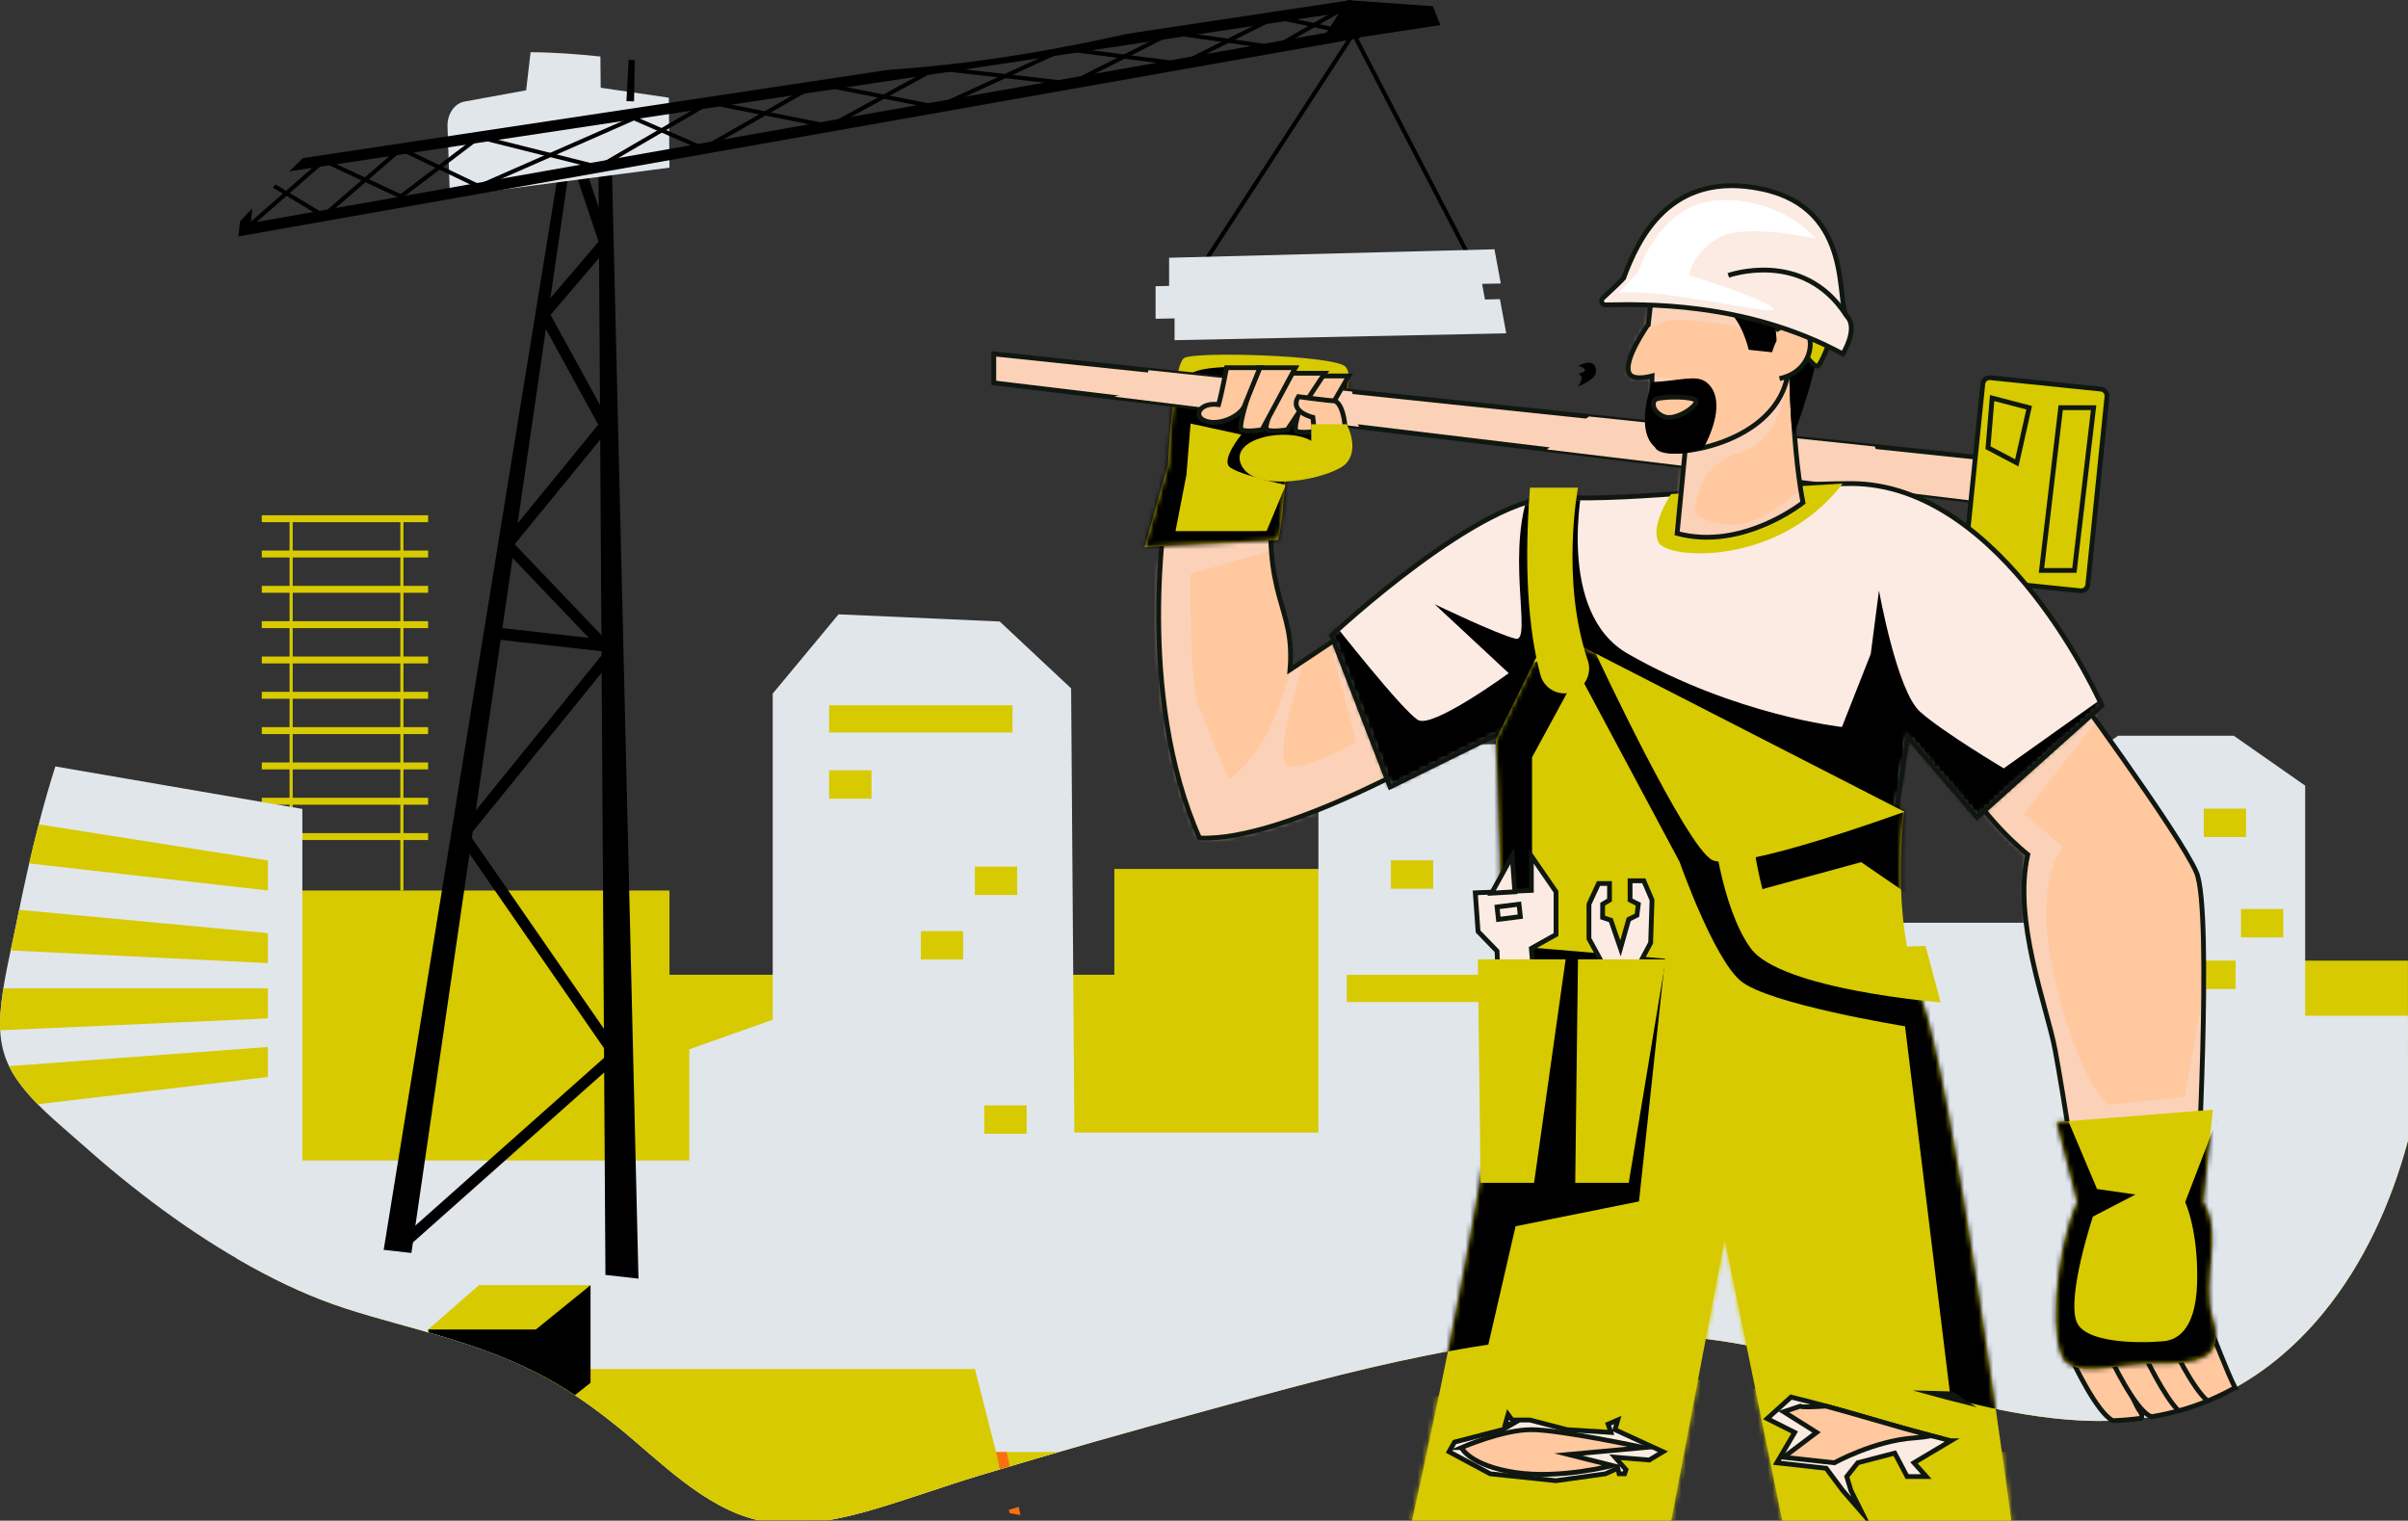 <svg width="502" height="317" viewBox="0 0 502 317" fill="none" xmlns="http://www.w3.org/2000/svg">
<rect x="0" y="0" width="502" height="317" fill="#333333" stroke="none"/>
<g clip-path="url(#clip0_2_904)">
<path d="M251.431 294.064C281.508 285.829 312.769 276.959 344.225 278.154C359.762 278.743 374.589 282.305 389.465 286.624C403.896 290.814 418.385 295.255 433.474 296.094C443.406 296.647 453.502 295.283 462.574 291.013C471.105 286.997 478.361 280.972 484.338 273.687C492.787 263.389 498.489 250.807 502 237.754L501.99 200.245H471.6L382.035 215.255V181.13H232.314V203.201H139.567V185.629H55.846L49.193 262.247C50.253 262.866 51.321 263.475 52.397 264.068C58.703 267.553 65.253 270.57 72.111 272.784C78.926 274.985 85.89 276.7 92.748 278.759C99.228 280.705 105.619 283.003 111.675 286.05C117.896 289.178 123.542 293.174 128.941 297.556C137.512 304.512 146.699 314.201 157.874 316.856H172.851C176.146 316.291 179.403 315.448 182.603 314.496C189.79 312.357 196.852 309.794 204.032 307.616C219.754 302.849 235.586 298.402 251.432 294.064H251.431Z" fill="#D7CA00"/>
<path d="M61.015 108.126H60.369V185.624H61.015V108.126Z" fill="#D7CA00"/>
<path d="M84.106 108.126H83.461V185.624H84.106V108.126Z" fill="#D7CA00"/>
<path d="M89.251 108.849V107.405H54.577V108.849H89.251Z" fill="#D7CA00"/>
<path d="M89.251 116.211V114.767H54.577V116.211H89.251Z" fill="#D7CA00"/>
<path d="M89.251 123.573V122.129H54.577V123.573H89.251Z" fill="#D7CA00"/>
<path d="M89.251 130.936V129.492H54.577V130.936H89.251Z" fill="#D7CA00"/>
<path d="M89.251 138.298V136.854H54.577V138.298H89.251Z" fill="#D7CA00"/>
<path d="M89.251 145.66V144.216H54.577V145.66H89.251Z" fill="#D7CA00"/>
<path d="M89.252 153.023V151.579H54.578V153.023H89.252Z" fill="#D7CA00"/>
<path d="M89.251 160.386V158.941H54.577V160.386H89.251Z" fill="#D7CA00"/>
<path d="M89.251 167.748V166.304H54.577V167.748H89.251Z" fill="#D7CA00"/>
<path d="M89.252 175.111V173.667H54.578V175.111H89.252Z" fill="#D7CA00"/>
<path d="M251.431 294.064C281.508 285.829 312.769 276.959 344.225 278.154C359.762 278.743 374.589 282.305 389.465 286.624C403.896 290.814 418.385 295.255 433.474 296.094C443.406 296.647 453.502 295.283 462.574 291.013C471.105 286.997 478.361 280.972 484.338 273.687C492.785 263.392 498.486 250.812 501.997 237.762L501.989 211.742H480.563V163.767L465.682 153.373H441.552L425.756 164.406V192.347H345.212V155.138H274.853V236.088H223.979L223.298 143.494L208.412 129.557L174.812 128.06L161.091 144.587V212.564L143.693 218.737V241.914H63.031V168.629L11.535 159.77C10.448 163.195 9.447 166.651 8.52 170.132C6.571 177.453 4.934 184.855 3.45 192.285C2.197 198.56 0.522 204.972 0.074 211.371C-0.258 216.11 0.47 220.339 3.084 224.378C6.54 229.718 11.979 233.985 16.68 238.175C27.676 247.975 39.497 256.941 52.396 264.067C58.702 267.552 65.252 270.569 72.11 272.783C78.925 274.984 85.889 276.699 92.747 278.758C99.227 280.704 105.618 283.002 111.674 286.049C117.895 289.177 123.541 293.173 128.94 297.555C137.511 304.511 146.698 314.2 157.873 316.855H172.85C176.145 316.291 179.402 315.447 182.602 314.495C189.789 312.356 196.851 309.793 204.031 307.615C219.753 302.848 235.586 298.401 251.431 294.063V294.064Z" fill="#E1E6EB"/>
<path d="M328.948 76.302C331.783 74.876 332.729 75.827 332.729 77.49C332.729 79.153 328.948 80.578 328.948 80.578C328.948 80.578 330.366 78.678 329.421 78.202C328.475 77.727 330.846 77.742 330.37 77.021C329.893 76.301 328.948 76.301 328.948 76.301V76.302Z" fill="black"/>
<path d="M117.733 27.616L79.989 260.537L85.767 261.19L119.734 27.842L117.733 27.616Z" fill="black"/>
<path d="M124.723 27.501L127.39 27.803L133.105 266.543L126.216 265.764L124.723 27.501Z" fill="black"/>
<path d="M101.386 130.556L129.927 133.783L127.446 135.993L101.111 133.015L101.386 130.556Z" fill="black"/>
<path d="M84.329 260.559L82.814 258.836L126.781 219.759L95.094 173.972L125.797 136.153L104.238 113.57L124.724 88.524L112.002 65.344L124.785 50.374L117.752 29.395L119.919 28.66L127.367 50.879L114.772 65.63L127.477 88.78L107.296 113.453L128.849 136.031L97.957 174.082L129.821 220.126L84.329 260.559Z" fill="black"/>
<path d="M96.823 21.172C94.728 21.554 93.204 23.805 93.293 26.387L93.792 40.949L139.567 34.943L139.431 20.364L125.227 18.29L125.167 11.778C120.35 11.284 115.473 10.899 110.611 10.886L109.686 18.824L96.823 21.172Z" fill="#E1E6EB"/>
<path d="M132.342 12.576C131.913 12.525 131.485 12.475 131.056 12.425L130.596 21.085L132.183 21.127L132.343 12.576H132.342Z" fill="black"/>
<path d="M283.525 7.919L281.726 0L234.893 7.062C228.959 8.4 222.997 9.609 217.003 10.655C206.433 12.497 195.771 13.849 185.068 14.575L63.147 32.959C62.203 33.874 61.258 34.792 60.314 35.712L279.968 2.59L280.759 6.073L52.296 46.489L52.594 43.426C51.733 44.318 50.879 45.217 50.034 46.124L49.727 49.278L283.525 7.919Z" fill="black"/>
<path d="M67.487 45.506L83.639 31.553L99.854 39.323L132.166 25.119L146.672 31.447L170.443 17.873L195.484 22.786L221.928 10.634L246.421 13.774L266.01 3.995L282.053 7.419L282.231 6.575L265.896 3.088L246.272 12.884L221.909 9.761C221.826 9.777 221.742 9.793 221.658 9.81L195.378 21.886L170.296 16.966L146.621 30.485L132.164 24.179L99.868 38.376L83.503 30.535L67.397 44.449L57.498 38.477C57.287 38.685 57.077 38.894 56.867 39.102L67.486 45.509L67.487 45.506Z" fill="black"/>
<path d="M51.293 48.209L50.73 47.558L67.435 32.956L83.518 40.448L99.766 28.118L124.704 34.374L147.859 20.883L172.848 25.865L195.028 13.779L223.145 16.976L244.171 6.369L265.706 9.441L280.636 0.92L281.059 1.67L265.876 10.336L265.731 10.315L244.316 7.26L223.302 17.862L223.175 17.847L195.199 14.667L172.984 26.771L172.833 26.741L148.01 21.791L124.834 35.296L99.956 29.054L83.624 41.449L67.578 33.974L51.293 48.209Z" fill="black"/>
<path d="M280.847 0.033L298.733 1.296L300.282 5.225L282.142 7.976L274.911 9.402L280.847 0.033Z" fill="black"/>
<path d="M250.37 55.017L282.184 6.144L307.086 54.151L250.369 55.017H250.37ZM282.1 7.847L251.972 54.13L305.683 53.309L282.1 7.847Z" fill="black"/>
<path d="M243.725 53.73L311.554 51.965L312.868 59.094L243.725 60.519V53.73Z" fill="#E1E6EB"/>
<path d="M240.908 59.664L308.737 57.899L310.051 65.028L240.908 66.453V59.664Z" fill="#E1E6EB"/>
<path d="M244.862 64.123L312.691 62.358L314.005 69.487L244.862 70.912V64.123Z" fill="#E1E6EB"/>
<path d="M55.846 185.629V179.374L8.073 171.839C7.372 174.545 6.71 177.262 6.082 179.986L55.845 185.629H55.846Z" fill="#D7CA00"/>
<path d="M55.846 200.771V194.516L3.983 189.658C3.803 190.533 3.626 191.409 3.451 192.284C3.065 194.22 2.638 196.169 2.22 198.126L55.846 200.77V200.771Z" fill="#D7CA00"/>
<path d="M55.846 206.038H0.698C0.42 207.815 0.2 209.593 0.076 211.372C-0.006 212.533 -0.023 213.664 0.035 214.769L55.846 212.292V206.038Z" fill="#D7CA00"/>
<path d="M55.846 218.254L1.886 222.244C2.232 222.963 2.629 223.674 3.086 224.379C4.431 226.457 6.078 228.373 7.863 230.185L55.846 224.508V218.253V218.254Z" fill="#D7CA00"/>
<path d="M211.081 147.022H172.854V152.694H211.081V147.022Z" fill="#D7CA00"/>
<path d="M318.986 203.201H280.759V208.874H318.986V203.201Z" fill="#D7CA00"/>
<path d="M181.676 160.58H172.854V166.495H181.676V160.58Z" fill="#D7CA00"/>
<path d="M212.061 180.643H203.24V186.557H212.061V180.643Z" fill="#D7CA00"/>
<path d="M214.021 230.422H205.2V236.337H214.021V230.422Z" fill="#D7CA00"/>
<path d="M298.782 179.35H289.96V185.264H298.782V179.35Z" fill="#D7CA00"/>
<path d="M200.789 194.094H191.968V200.008H200.789V194.094Z" fill="#D7CA00"/>
<path d="M468.244 168.568H459.423V174.483H468.244V168.568Z" fill="#D7CA00"/>
<path d="M476.01 189.499H467.189V195.414H476.01V189.499Z" fill="#D7CA00"/>
<path d="M466.064 200.245H457.242V206.159H466.064V200.245Z" fill="#D7CA00"/>
<path d="M243.117 105.623L265.416 100.448C262.924 125.525 270.071 125.813 268.928 139.613L287.51 127.251L302.662 155.139C302.662 155.139 268.07 175.551 250.058 174.689C236.622 144.501 243.116 105.624 243.116 105.624L243.117 105.623Z" fill="#FFC89F"/>
<mask id="mask0_2_904" style="mask-type:luminance" maskUnits="userSpaceOnUse" x="241" y="100" width="62" height="75">
<path d="M243.117 105.623L265.416 100.448C262.924 125.525 270.071 125.813 268.928 139.613L287.51 127.251L302.662 155.139C302.662 155.139 268.07 175.551 250.058 174.689C236.622 144.501 243.116 105.624 243.116 105.624L243.117 105.623Z" fill="white"/>
</mask>
<g mask="url(#mask0_2_904)">
<path d="M267.927 113.882L248.201 119.632C248.201 119.632 247.915 142.057 249.916 147.232C251.918 152.408 256.206 162.469 256.206 162.469C263.792 156.695 266.595 148.176 269.07 139.47L271.929 137.457C271.929 137.457 265.068 158.444 268.499 159.594C271.929 160.744 282.793 154.707 282.793 154.707L275.359 126.819L283.078 123.081L297.944 165.344L253.06 183.456L236.479 176.268C236.479 176.268 235.05 127.106 235.336 126.531C235.621 125.956 241.625 108.131 241.625 108.131H269.928L267.927 113.881V113.882Z" fill="#FBD2B7"/>
</g>
<path d="M243.117 105.623L265.416 100.448C262.924 125.525 270.071 125.813 268.928 139.613L287.51 127.251L302.662 155.139C302.662 155.139 268.07 175.551 250.058 174.689C236.622 144.501 243.116 105.624 243.116 105.624L243.117 105.623Z" stroke="#0F1710" stroke-miterlimit="10"/>
<path d="M238.623 114.026C238.623 114.026 265.642 112.588 266.314 112.588C266.985 112.588 267.991 100.514 267.991 100.514C267.991 100.514 272.354 94.476 275.373 93.326C278.392 92.176 283.09 78.664 280.406 76.364C277.721 74.064 249.201 73.201 246.853 74.639C244.504 76.076 243.497 96.776 243.497 96.776L238.623 114.026Z" fill="#D7CA00"/>
<mask id="mask1_2_904" style="mask-type:luminance" maskUnits="userSpaceOnUse" x="238" y="73" width="44" height="42">
<path d="M238.623 114.026C238.623 114.026 265.642 112.588 266.314 112.588C266.985 112.588 267.991 100.514 267.991 100.514C267.991 100.514 272.354 94.476 275.373 93.326C278.392 92.176 283.09 78.664 280.406 76.364C277.721 74.064 249.201 73.201 246.853 74.639C244.504 76.076 243.497 96.776 243.497 96.776L238.623 114.026Z" fill="white"/>
</mask>
<g mask="url(#mask1_2_904)">
<g style="mix-blend-mode:multiply">
<path d="M261.351 110.719H245.056L247.343 98.932L248.201 88.294L258.779 90.595C258.779 90.595 254.776 95.482 256.206 97.207C257.635 98.932 269.928 101.52 269.928 101.52C269.928 101.52 283.936 83.12 284.222 80.82C284.508 78.52 256.205 76.507 256.205 76.507C256.205 76.507 247.914 76.507 247.628 78.808C247.342 81.108 240.767 87.145 238.479 94.332C236.192 101.52 233.333 117.907 233.333 117.907L271.07 113.882L270.675 94.773L264.053 110.687L261.349 110.719H261.351Z" fill="black"/>
</g>
</g>
<path d="M207.177 73.776L427.755 96.961L426.04 106.161L207.177 79.814V73.776Z" fill="#FBD2B7" stroke="#0F1710" stroke-miterlimit="10"/>
<g style="mix-blend-mode:multiply">
<path d="M232.313 82.688L238.48 80.819L239.435 77.167L281.935 81.633V85.994L283.328 88.981L232.313 82.688Z" fill="#FBD2B7"/>
</g>
<g style="mix-blend-mode:multiply">
<path d="M331.25 86.817L390.855 93.082L393.43 100.37L406.581 101.52L411.806 95.285L410.885 104.337L322.473 93.693L331.25 86.817Z" fill="#FBD2B7"/>
</g>
<path d="M273.269 78.376C273.269 78.376 269.151 89.31 270.228 89.865C271.305 90.419 274.511 89.865 274.511 89.865L281.177 78.376H273.269Z" fill="#FFC89F" stroke="#0F1710" stroke-miterlimit="10"/>
<path d="M268.274 77.801C268.274 77.801 263.011 89.032 264.088 89.587C265.166 90.142 268.371 89.587 268.371 89.587L276.181 77.801H268.274Z" fill="#FFC89F" stroke="#0F1710" stroke-miterlimit="10"/>
<path d="M262.144 76.651C262.144 76.651 257.74 89.032 258.817 89.587C259.894 90.142 263.1 89.587 263.1 89.587L270.052 76.651H262.144Z" fill="#FFC89F" stroke="#0F1710" stroke-miterlimit="10"/>
<path d="M255.704 76.651C255.704 76.651 254.733 81.898 254.038 84.336C250.209 83.839 248.822 86.523 250.88 87.577C253.5 88.917 257.933 87.22 259.317 84.889L262.67 76.651H255.704Z" fill="#FFC89F" stroke="#0F1710" stroke-miterlimit="10"/>
<path d="M270.676 82.688C270.676 82.688 277.052 83.551 278.058 83.551C279.064 83.551 280.407 85.851 280.407 89.876L274.031 90.163L273.696 87.001C273.696 87.001 268.663 85.851 270.676 82.688Z" fill="#FFC89F" stroke="#0F1710" stroke-miterlimit="10"/>
<path d="M258.596 96.489C256.809 91.237 268.327 89.013 273.36 91.888V88.438H280.742C280.742 88.438 283.426 93.326 280.742 96.489C278.057 99.651 260.945 103.389 258.596 96.489Z" fill="#D7CA00"/>
<path d="M429.881 140.476C429.881 140.476 454.467 173.826 457.898 181.876C461.329 189.926 457.898 250.588 457.898 250.588H433.598C433.598 250.588 430.167 228.163 428.451 218.963C426.736 209.762 419.589 191.937 422.734 178.138C422.734 178.138 412.727 170.375 407.296 158.876C401.864 147.376 429.881 140.476 429.881 140.476Z" fill="#FFC89F"/>
<mask id="mask2_2_904" style="mask-type:luminance" maskUnits="userSpaceOnUse" x="406" y="140" width="54" height="111">
<path d="M429.881 140.476C429.881 140.476 454.467 173.826 457.898 181.876C461.329 189.926 457.898 250.588 457.898 250.588H433.598C433.598 250.588 430.167 228.163 428.451 218.963C426.736 209.762 419.589 191.937 422.734 178.138C422.734 178.138 412.727 170.375 407.296 158.876C401.864 147.376 429.881 140.476 429.881 140.476Z" fill="white"/>
</mask>
<g mask="url(#mask2_2_904)">
<path d="M437.028 150.319L422.019 169.657L430.024 176.558C430.024 176.558 423.162 184.32 428.88 206.17C434.598 228.02 439.744 230.32 439.744 230.32L455.468 228.595L462.044 191.508V238.658L416.302 246.421L415.73 178.283L404.581 166.209L438.315 143.497L437.028 150.321" fill="#FBD2B7"/>
</g>
<path d="M429.881 140.476C429.881 140.476 454.467 173.826 457.898 181.876C461.329 189.926 457.898 250.588 457.898 250.588H433.598C433.598 250.588 430.167 228.163 428.452 218.963C426.736 209.762 419.589 191.937 422.734 178.138C422.734 178.138 412.727 170.375 407.296 158.876C401.864 147.376 429.881 140.476 429.881 140.476Z" stroke="#0F1710" stroke-miterlimit="10"/>
<path d="M433.698 123.153L410.635 120.78C409.857 120.7 409.291 120 409.371 119.218L413.361 80.009C413.44 79.226 414.135 78.656 414.914 78.737L437.976 81.111C438.755 81.19 439.321 81.889 439.241 82.672L435.251 121.881C435.172 122.664 434.477 123.234 433.698 123.153Z" fill="#D7CA00" stroke="#0F1710" stroke-miterlimit="10"/>
<path d="M277.591 132.447C277.591 132.447 309.237 102.813 324.961 103.675C340.685 104.538 366.909 100.8 385.855 100.8C417.874 100.8 438.172 147.088 438.172 147.088L412.156 170.375L397.682 153.508L392.716 186.187L316.099 174.4L318.386 149.963L289.797 164.05L277.591 132.447Z" fill="#FBEBE3"/>
<mask id="mask3_2_904" style="mask-type:luminance" maskUnits="userSpaceOnUse" x="277" y="100" width="162" height="87">
<path d="M277.591 132.447C277.591 132.447 309.237 102.813 324.961 103.675C340.685 104.538 366.909 100.8 385.855 100.8C417.874 100.8 438.172 147.088 438.172 147.088L412.156 170.375L397.682 153.508L392.716 186.187L316.099 174.4L318.386 149.963L289.797 164.05L277.591 132.447Z" fill="white"/>
</mask>
<g mask="url(#mask3_2_904)">
<g style="mix-blend-mode:multiply">
<path d="M277.646 129.407C277.646 129.407 292.512 148.381 295.657 150.107C298.802 151.832 314.525 140.331 314.525 140.331L299.088 125.957C299.088 125.957 312.238 132.282 315.955 133.144C319.671 134.007 313.318 113.763 319.671 100.369C326.025 86.976 329.964 100.944 329.964 100.944C329.964 100.944 324.246 127.682 339.398 136.306C362.044 149.197 383.996 151.543 383.996 151.543L390 136.306L391.716 123.081C391.716 123.081 395.432 144.069 400.293 148.381C405.153 152.694 417.731 160.168 417.731 160.168L441.174 143.494L413.729 176.557L398.863 159.882L396.319 185.424L302.805 176.269L287.082 167.931L273.36 130.844L277.648 129.407H277.646Z" fill="black"/>
</g>
</g>
<path d="M277.591 132.447C277.591 132.447 309.237 102.813 324.961 103.675C340.685 104.538 366.909 100.8 385.855 100.8C417.874 100.8 438.172 147.088 438.172 147.088L412.156 170.375L397.682 153.508L392.716 186.187L316.099 174.4L318.386 149.963L289.797 164.05L277.591 132.447Z" stroke="#0F1710" stroke-miterlimit="10"/>
<g style="mix-blend-mode:multiply">
<path d="M348.37 102.992C348.37 102.992 343.829 109.714 345.83 113.163C347.831 116.613 370.879 118.127 384.138 100.801L348.37 102.992Z" fill="#D7CA00"/>
</g>
<path d="M446.19 294.324C444.714 292.425 440.655 281.668 440.655 281.668L432.167 283.882C432.167 283.882 437.167 294.599 440.491 296.152C442.463 296.072 444.431 295.908 446.385 295.651C446.608 295.274 446.576 294.821 446.19 294.323V294.324Z" fill="#FFC89F" stroke="#0F1710" stroke-miterlimit="10"/>
<path d="M453.939 293.374C452.463 291.476 448.403 280.718 448.403 280.718L439.916 282.933C439.916 282.933 445.082 294.007 448.403 295.272C448.452 295.29 448.502 295.309 448.551 295.326C450.475 295.003 452.382 294.586 454.263 294.069C454.231 293.85 454.128 293.617 453.939 293.374Z" fill="#FFC89F" stroke="#0F1710" stroke-miterlimit="10"/>
<path d="M455.784 280.719L447.297 282.934C447.297 282.934 451.016 290.906 454.172 294.095C456.312 293.51 458.418 292.795 460.478 291.939C458.689 288.419 455.784 280.72 455.784 280.72V280.719Z" fill="#FFC89F" stroke="#0F1710" stroke-miterlimit="10"/>
<path d="M465.949 289.282C464.156 285.708 461.319 278.188 461.319 278.188L452.831 280.403C452.831 280.403 456.972 289.277 460.222 292.044C461.012 291.72 461.796 291.378 462.573 291.013C463.722 290.472 464.846 289.894 465.948 289.282H465.949Z" fill="#FFC89F" stroke="#0F1710" stroke-miterlimit="10"/>
<path d="M322.102 133.288L311.809 154.275C311.809 154.275 314.096 195.388 311.809 222.413C309.522 249.438 294.37 317 294.37 317H348.403L359.553 258.351L371.56 317H419.303C419.303 317 407.01 224.425 400.435 207.751C393.859 191.076 397.004 169.226 397.004 169.226L326.875 133.289H322.103L322.102 133.288Z" fill="#D7CA00"/>
<mask id="mask4_2_904" style="mask-type:luminance" maskUnits="userSpaceOnUse" x="294" y="133" width="126" height="184">
<path d="M322.102 133.288L311.809 154.275C311.809 154.275 314.096 195.388 311.809 222.413C309.522 249.438 294.37 317 294.37 317H348.403L359.553 258.351L371.56 317H419.303C419.303 317 407.01 224.425 400.435 207.751C393.859 191.076 397.004 169.226 397.004 169.226L326.875 133.289H322.103L322.102 133.288Z" fill="white"/>
</mask>
<g mask="url(#mask4_2_904)">
<g style="mix-blend-mode:multiply">
<path d="M404.58 199.844C404.58 199.844 388.857 201.857 377.421 199.844C365.986 197.831 364.842 186.044 364.842 186.044L387.999 179.719L400.578 188.345H404.58V171.382L320.816 124.807L326.552 135.534L305.664 143.495L294.515 246.419L288.493 284.458C295.714 282.821 302.978 281.389 310.271 280.294L315.957 255.619L341.686 250.444L347.119 199.844L319.387 197.544V157.869L329.019 140.146L350.136 179.637C350.136 179.637 357.124 199.557 362.842 204.444C368.56 209.332 397.148 213.932 397.148 213.932L406.641 291.474C412.155 292.908 417.708 294.159 423.33 295.018L404.581 199.845L404.58 199.844Z" fill="black"/>
</g>
<g style="mix-blend-mode:multiply">
<path d="M373.798 282.456L364.841 258.207L349.69 240.382L352.263 250.445L347.239 278.308C356.267 278.872 365.07 280.403 373.798 282.458V282.456Z" fill="#D7CA00"/>
</g>
<g style="mix-blend-mode:multiply">
<path d="M407.756 300.588L408.868 309.668L397.147 315.419L381.995 304.781L389.628 295.653C375.145 291.436 360.797 287.62 345.7 286.845L342.829 302.768L323.675 306.506L314.526 305.931L305.092 302.768L308.16 289.452C304.195 290.124 300.244 290.897 296.31 291.746C293.206 292.416 290.105 293.114 287.007 293.836L283.369 316.814L427.659 316.999L425.069 303.848C419.277 303.122 413.491 301.967 407.756 300.587V300.588Z" fill="#D7CA00"/>
</g>
</g>
<path d="M318.958 101.664H328.964C328.964 101.664 325.321 120.957 331.018 137.71C331.855 140.174 330.702 142.879 328.372 144.015C325.469 145.43 321.998 143.852 321.145 140.723C319.377 134.237 317.37 121.893 318.959 101.665L318.958 101.664Z" fill="#D7CA00"/>
<path d="M428.737 233.913L461.329 231.326L459.328 250.588C463.616 257.488 458.756 266.687 461.329 275.025C463.902 283.363 458.184 284.226 449.608 284.226C441.032 284.226 435.028 286.813 431.026 284.226C427.023 281.638 428.167 261.513 433.027 250.589L428.738 233.914L428.737 233.913Z" fill="#D7CA00"/>
<mask id="mask5_2_904" style="mask-type:luminance" maskUnits="userSpaceOnUse" x="428" y="231" width="34" height="55">
<path d="M428.737 233.913L461.329 231.326L459.328 250.588C463.616 257.488 458.756 266.687 461.329 275.025C463.902 283.363 458.184 284.226 449.608 284.226C441.032 284.226 435.028 286.813 431.026 284.226C427.023 281.638 428.167 261.513 433.027 250.589L428.738 233.914L428.737 233.913Z" fill="white"/>
</mask>
<g mask="url(#mask5_2_904)">
<g style="mix-blend-mode:multiply">
<path d="M430.789 232.745L437.17 247.856L445.176 249.006L436.313 253.607C436.313 253.607 430.881 269.994 432.882 275.457C434.883 280.919 450.607 279.769 451.75 279.482C452.894 279.194 457.754 278.332 458.04 267.407C458.326 256.482 455.549 250.589 455.549 250.589L464.33 227.733V263.382L464.871 286.964L427.165 290.407L422.877 268.845L426.593 246.42L423.734 232.908L430.79 232.746L430.789 232.745Z" fill="black"/>
</g>
</g>
<path d="M356.98 171.525C356.98 171.525 358.695 189.062 364.985 197.688C371.275 206.313 404.563 208.952 404.563 208.952L401.419 197.165C401.419 197.165 373.847 198.839 370.131 192.513C366.416 186.188 364.985 171.526 364.985 171.526H356.98V171.525Z" fill="#D7CA00"/>
<path d="M312.096 198.263L308.132 194.166L307.56 186.117L319.243 185.613V178.425L324.389 185.901V194.813L319.243 197.688L321.244 221.55L312.954 222.7L312.096 198.263Z" fill="#FBEBE3" stroke="#0F1710" stroke-miterlimit="10"/>
<path d="M315.241 178.425L315.813 185.901L310.952 186.188L315.241 178.425Z" fill="#FBEBE3" stroke="#0F1710" stroke-miterlimit="10"/>
<path d="M312.096 189.063L316.67 188.488L316.956 191.076L312.382 191.651L312.096 189.063Z" fill="#FBEBE3" stroke="#0F1710" stroke-miterlimit="10"/>
<path d="M332.682 136.263C332.682 136.263 351.549 176.7 356.98 179.288C362.412 181.876 397.004 169.225 397.004 169.225L332.682 136.263Z" fill="#D7CA00"/>
<path d="M333.252 184.176L331.25 188.488V195.675L336.11 204.588H339.827L344.115 196.538L344.401 187.626L342.685 183.601H339.827V187.626L341.542 188.488L341.257 190.788L339.541 191.651L337.826 197.688L335.814 191.825L334.099 191.25L334.109 188.488L335.539 187.626V184.176H333.252Z" fill="#FBEBE3" stroke="#0F1710" stroke-miterlimit="10"/>
<path d="M308.094 199.988H326.39L319.814 246.563H308.665L308.094 199.988Z" fill="#D7CA00"/>
<path d="M328.963 199.988H347.26L339.541 246.563H328.391L328.963 199.988Z" fill="#D7CA00"/>
<path d="M373.423 71.629C373.423 71.629 373.295 91.331 375.865 104.774C375.865 104.774 363.269 114.855 349.631 111.198L351.945 87.415L373.424 71.629H373.423Z" fill="#FFC89F"/>
<mask id="mask6_2_904" style="mask-type:luminance" maskUnits="userSpaceOnUse" x="349" y="71" width="27" height="41">
<path d="M373.423 71.629C373.423 71.629 373.295 91.331 375.865 104.774C375.865 104.774 363.269 114.855 349.631 111.198L351.945 87.415L373.424 71.629H373.423Z" fill="white"/>
</mask>
<g mask="url(#mask6_2_904)">
<path d="M373.051 74.987C373.051 74.987 372.847 91.457 362.841 94.332C352.835 97.207 353.406 107.269 353.406 107.269C353.406 107.269 358.552 110.432 363.985 108.994C369.417 107.557 376.645 100.944 376.645 100.944L378.293 106.84L350.548 117.907L337.398 111.007L347.118 86.282L373.052 74.987" fill="#FBD2B7"/>
</g>
<path d="M373.423 71.629C373.423 71.629 373.295 91.331 375.865 104.774C375.865 104.774 363.269 114.855 349.631 111.198L351.945 87.415L373.424 71.629H373.423Z" stroke="#0F1710" stroke-miterlimit="10"/>
<path d="M343.627 67.582C343.627 67.582 337.887 75.65 339.827 78.089C340.855 79.382 344.402 78.376 344.402 78.376C344.402 78.376 343.99 90.297 345.533 93.141C347.075 95.984 370.982 92.882 372.781 77.372C374.58 61.862 373.809 59.018 373.809 59.018L344.399 60.86L343.628 67.582H343.627Z" fill="#FFC89F"/>
<mask id="mask7_2_904" style="mask-type:luminance" maskUnits="userSpaceOnUse" x="339" y="59" width="35" height="36">
<path d="M343.627 67.582C343.627 67.582 337.887 75.65 339.827 78.089C340.855 79.382 344.402 78.376 344.402 78.376C344.402 78.376 343.99 90.297 345.533 93.141C347.075 95.984 370.982 92.882 372.781 77.372C374.58 61.862 373.809 59.018 373.809 59.018L344.399 60.86L343.628 67.582H343.627Z" fill="white"/>
</mask>
<g mask="url(#mask7_2_904)">
<path d="M375.134 70.47C375.134 70.47 352.835 65.87 348.26 66.732C343.686 67.595 337.396 73.057 338.54 77.082C339.683 81.108 344.544 78.233 344.544 78.233C344.544 78.233 354.264 79.67 355.694 83.695C357.123 87.72 347.567 94.754 347.567 94.754L330.251 82.545L338.907 62.117L360.84 55.808L380.852 63.858L375.134 70.471V70.47Z" fill="#FBD2B7"/>
</g>
<path d="M343.627 67.582C343.627 67.582 337.887 75.65 339.827 78.089C340.855 79.382 344.402 78.376 344.402 78.376C344.402 78.376 343.99 90.297 345.533 93.141C347.075 95.984 370.982 92.882 372.781 77.372C374.58 61.862 373.809 59.018 373.809 59.018L344.399 60.86L343.628 67.582H343.627Z" stroke="#0F1710" stroke-miterlimit="10"/>
<path d="M359.414 63.929C363.27 66.773 364.547 72.914 364.547 72.914L369.431 73.43C369.431 73.43 370.621 69.016 372.266 69.874C373.267 70.396 372.819 89.485 373.99 90.595C373.99 90.595 380.235 74.011 378.95 69.358C377.664 64.705 366.611 63.154 359.414 63.929Z" fill="black"/>
<path d="M382.035 69.358C382.035 69.358 380.493 74.27 379.207 76.079C377.922 77.888 373.809 68.582 368.41 65.998L382.035 69.358Z" fill="#D7CA00" stroke="#0F1710" stroke-miterlimit="10"/>
<path d="M370.21 68.841C378.435 63.154 380.749 76.855 370.981 78.923L370.21 68.841Z" fill="#FFC89F"/>
<path d="M370.21 68.841C378.435 63.154 380.749 76.855 370.981 78.923" stroke="#0F1710" stroke-miterlimit="10"/>
<path d="M334.712 63.556C341.861 63.435 363.719 62.681 384.173 73.775C384.173 73.775 387.477 68.5 385.064 65.982C382.653 63.464 386.794 43.559 367.419 39.426C348.045 35.293 341.405 50.051 338.477 57.977C337.879 58.661 335.695 60.711 334.15 62.144C333.603 62.651 333.967 63.569 334.711 63.556H334.712Z" fill="#FBEBE3" stroke="#0F1710" stroke-miterlimit="10"/>
<path d="M344.37 79.65C350.363 79.382 353.654 77.989 355.818 79.747C358.642 82.043 358.546 86.992 355.122 93.469C343.973 97.206 340.632 91.192 344.37 79.65Z" fill="black"/>
<path d="M310.667 307.225L306.378 304.924L302.09 302.625L303.233 300.613L313.24 298.025L315.241 296.875H313.811L314.383 294.863L315.241 296.013H318.958L326.676 298.025L335.825 298.6L335.253 296.875L337.254 296.013L336.682 298.025L346.688 302.625L343.829 304.349L336.682 303.774L338.969 306.362L338.684 307.225H337.54L337.254 306.075L334.681 307.225L324.389 308.662L310.667 307.225Z" fill="#FBEBE3" stroke="#0F1710" stroke-miterlimit="10"/>
<path d="M304.663 301.763C304.663 301.763 313.24 298.025 319.243 298.025C325.245 298.025 342.685 301.763 342.685 301.763L326.962 303.2L336.11 305.501C336.11 305.501 325.246 308.376 315.813 306.938C306.378 305.501 304.664 301.763 304.664 301.763H304.663Z" fill="#FFC89F" stroke="#0F1710" stroke-miterlimit="10"/>
<path d="M406.724 290.55L402.821 290.452C404.949 291.035 407.081 291.598 409.22 292.128L406.723 290.549L406.724 290.55Z" fill="#FBEBE3" stroke="#0F1710" stroke-miterlimit="10"/>
<path d="M406.71 300.334C401.01 298.934 395.364 297.325 389.817 295.708C384.335 294.111 378.873 292.571 373.384 291.228L368.416 295.725L374.134 298.6L370.417 304.925L380.71 306.076L384.14 310.676L388.143 315.276L385.856 310.676L384.998 307.801L387.285 304.925L395.004 302.913L397.577 307.801H401.58L399.007 304.925L406.711 300.334H406.71Z" fill="#FBEBE3" stroke="#0F1710" stroke-miterlimit="10"/>
<path d="M389.817 295.708C386.748 294.814 383.688 293.939 380.623 293.105C377.77 293.292 375.733 293.368 375.277 293.138L371.846 294.288L378.707 298.6L371.846 303.775L382.424 304.925C382.424 304.925 390.715 300.325 399.005 299.75C400.273 299.662 401.501 299.507 402.671 299.307C398.343 298.172 394.051 296.942 389.817 295.708Z" fill="#FFC89F" stroke="#0F1710" stroke-miterlimit="10"/>
<path d="M345.321 83.165C346.922 82.606 352.656 82.585 353.513 83.448C354.371 84.31 349.348 87.967 346.774 86.817C344.201 85.667 344.32 83.513 345.321 83.165Z" fill="#FFC89F" stroke="#0F1710" stroke-miterlimit="10"/>
<path d="M341.618 56.565C341.618 56.565 345.963 42.004 358.868 41.716C371.773 41.428 378.54 49.729 378.54 49.729C378.54 49.729 363.347 46.276 357.926 49.74C352.506 53.204 352.183 57.389 352.183 57.389C352.183 57.389 367.596 62.155 369.689 64.261C371.78 66.368 345.876 59.812 337.404 61.094L341.618 56.565Z" fill="white"/>
<path d="M415.3 82.976L423.019 84.988L420.446 96.489L414.443 93.326L415.3 82.976Z" fill="#D7CA00" stroke="#0F1710" stroke-miterlimit="10"/>
<path d="M429.595 84.988H436.456L432.453 118.913H425.593L429.595 84.988Z" fill="#D7CA00" stroke="#0F1710" stroke-miterlimit="10"/>
<path d="M360.313 57.409C360.313 57.409 375.837 51.822 384.82 65.622" stroke="#0F1710" stroke-miterlimit="10"/>
<path d="M220.706 302.683H207.65L203.239 285.376H110.298C110.758 285.597 111.218 285.821 111.674 286.051C117.895 289.179 123.541 293.175 128.94 297.557C137.575 304.565 146.836 314.348 158.123 316.916L172.555 316.907C175.951 316.342 179.307 315.478 182.602 314.498C189.789 312.359 196.851 309.796 204.031 307.618C209.577 305.936 215.137 304.295 220.706 302.684V302.683Z" fill="#D7CA00"/>
<path d="M123.11 267.9L89.251 277.141L89.344 277.765C90.48 278.09 91.615 278.42 92.747 278.76C99.227 280.706 105.618 283.004 111.674 286.051C114.512 287.478 117.23 289.087 119.86 290.83L123.11 288.251V267.9Z" fill="black"/>
<path d="M89.251 277.14L99.861 267.9H123.11L111.716 277.14H89.251Z" fill="#D7CA00"/>
<path d="M209.856 302.683H207.651L208.449 306.287C209.136 306.081 209.824 305.876 210.512 305.671L209.856 302.682V302.683Z" fill="#FB6F13"/>
<path d="M210.321 314.729L210.476 315.429L212.743 315.831L212.367 314.119C211.685 314.322 211.003 314.526 210.321 314.729H210.321Z" fill="#FB6F13"/>
</g>
<defs>
<clipPath id="clip0_2_904">
<rect width="502" height="317" fill="white"/>
</clipPath>
</defs>
</svg>
